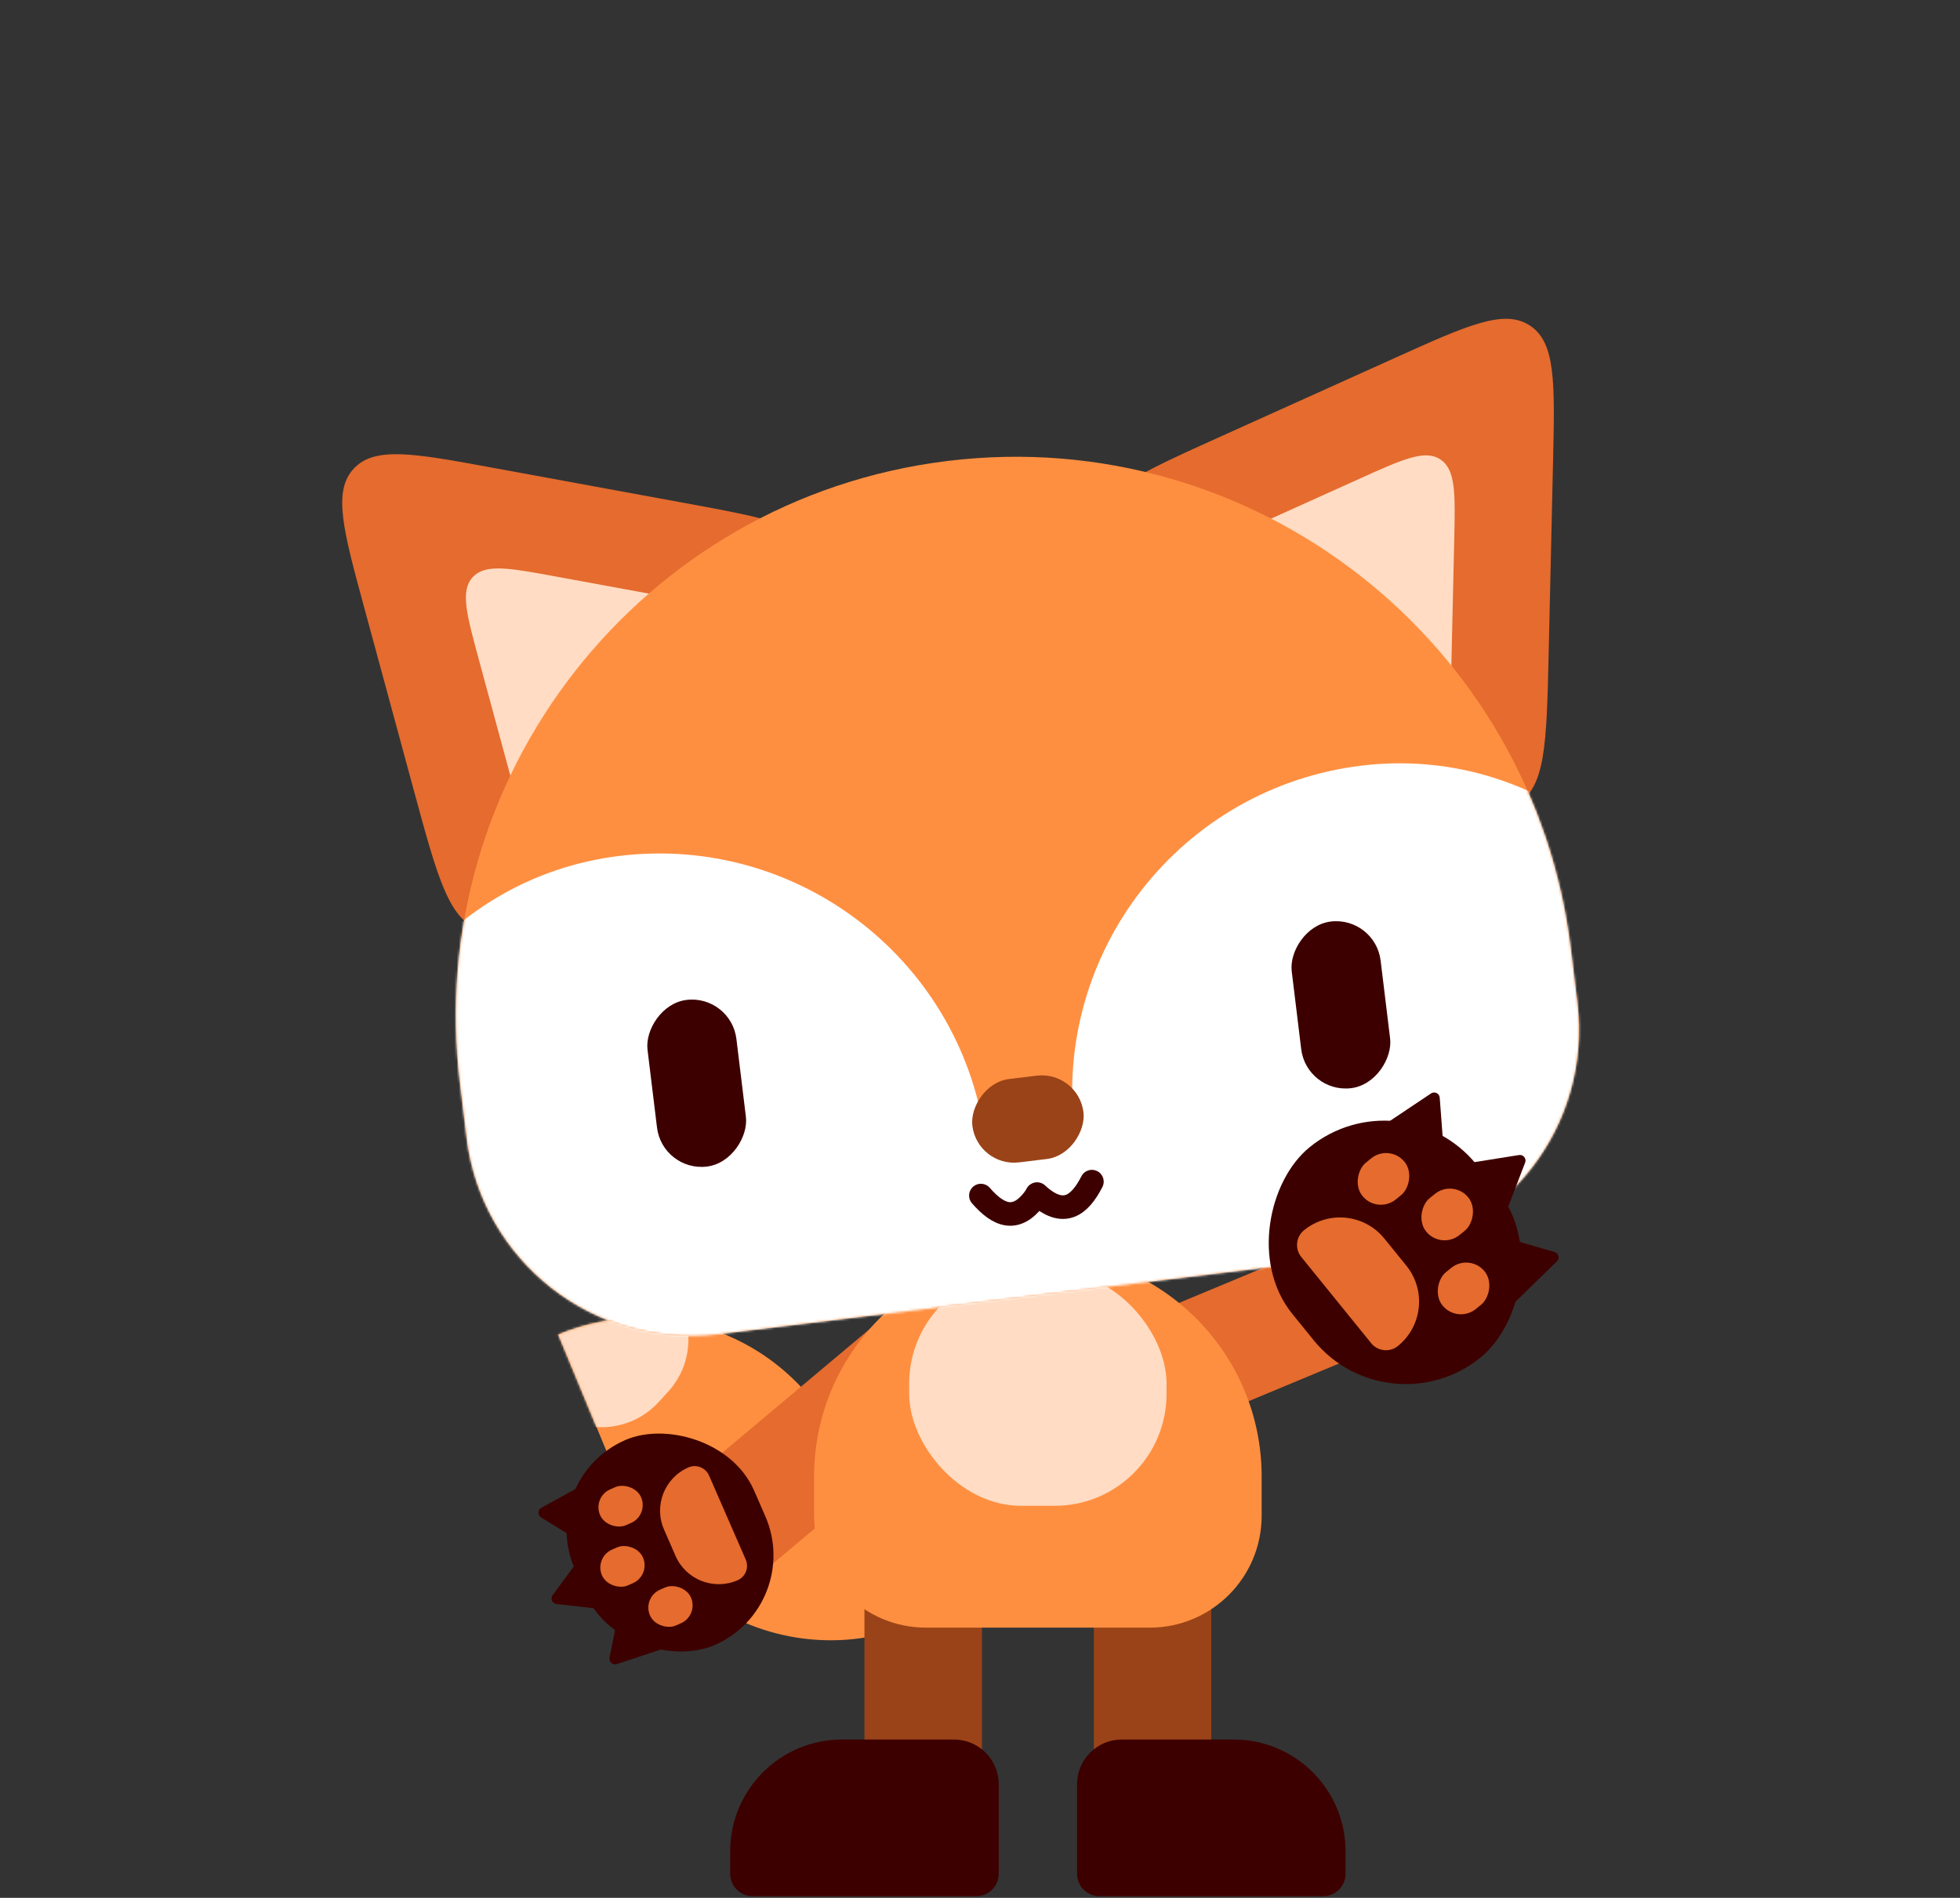 <svg width="852" height="825" viewBox="0 0 852 825" fill="none" xmlns="http://www.w3.org/2000/svg">
<rect x="0" y="0" width="852" height="825" fill="#333333" stroke="none"/>
<path d="M366.559 631.45C346.508 583.06 291.025 560.086 242.634 580.138L273.439 654.48C293.49 702.871 348.974 725.844 397.364 705.793L366.559 631.45Z" fill="#FF8F40"/>
<mask id="mask0_2015_384" style="mask-type:alpha" maskUnits="userSpaceOnUse" x="242" y="572" width="156" height="142">
<path d="M366.559 631.45C346.508 583.06 291.025 560.086 242.634 580.138L273.439 654.48C293.49 702.871 348.974 725.844 397.364 705.793L366.559 631.45Z" fill="#FF8F40"/>
</mask>
<g mask="url(#mask0_2015_384)">
<path d="M288.29 557.318C274.531 544.718 253.163 545.657 240.563 559.416L236.518 563.832C223.918 577.591 224.858 598.96 238.617 611.56C252.376 624.16 273.744 623.22 286.344 609.461L290.388 605.045C302.988 591.286 302.049 569.918 288.29 557.318Z" fill="#FFDCC3"/>
</g>
<rect x="375.77" y="688.09" width="51.069" height="133.753" fill="#9A4318"/>
<path d="M434.135 775.638C434.135 764.893 425.424 756.183 414.68 756.183H366.042C339.18 756.183 317.405 777.958 317.405 804.82V814.548C317.405 819.92 321.76 824.275 327.132 824.275H424.407C429.78 824.275 434.135 819.92 434.135 814.548V775.638Z" fill="#3D0000"/>
<rect x="475.477" y="688.09" width="51.069" height="133.753" fill="#9A4318"/>
<path d="M468.181 775.638C468.181 764.893 476.891 756.183 487.636 756.183H536.273C563.135 756.183 584.911 777.958 584.911 804.82V814.548C584.911 819.92 580.556 824.275 575.183 824.275H477.908C472.536 824.275 468.181 819.92 468.181 814.548V775.638Z" fill="#3D0000"/>
<rect width="51.069" height="151.394" transform="matrix(-0.643 -0.766 -0.766 0.643 450.461 583.625)" fill="#E56B2E"/>
<rect width="97.275" height="85.116" rx="42.558" transform="matrix(0.4 0.916 0.916 -0.4 232.812 643.022)" fill="#3D0000"/>
<path d="M235.32 655.443C233.689 656.341 233.632 658.664 235.216 659.642L256.518 672.788C258.115 673.773 260.179 672.655 260.226 670.778L260.85 645.558C260.897 643.681 258.89 642.462 257.246 643.368L235.32 655.443Z" fill="#3D0000"/>
<path d="M240.219 693.423C239.108 694.93 240.044 697.074 241.904 697.284L267.019 700.109C268.879 700.318 270.268 698.435 269.519 696.719L259.409 673.557C258.66 671.841 256.335 671.58 255.223 673.086L240.219 693.423Z" fill="#3D0000"/>
<path d="M264.978 720.614C264.618 722.441 266.361 723.979 268.129 723.394L291.891 715.526C293.673 714.936 294.143 712.635 292.735 711.393L273.816 694.704C272.409 693.462 270.185 694.215 269.822 696.057L264.978 720.614Z" fill="#3D0000"/>
<rect width="17.023" height="19.455" rx="8.512" transform="matrix(0.4 0.916 0.916 -0.4 258.266 677.02)" fill="#E56B2E"/>
<path d="M299.231 637.911C288.858 642.439 284.119 654.519 288.647 664.893L293.653 676.36C298.181 686.734 310.261 691.472 320.635 686.944C324.093 685.435 325.673 681.408 324.163 677.95L308.225 641.439C306.716 637.981 302.689 636.401 299.231 637.911Z" fill="#E56B2E"/>
<rect width="17.023" height="19.455" rx="8.512" transform="matrix(0.4 0.916 0.916 -0.4 279.139 694.444)" fill="#E56B2E"/>
<rect width="17.023" height="19.455" rx="8.512" transform="matrix(0.4 0.916 0.916 -0.4 257.453 650.841)" fill="#E56B2E"/>
<rect x="485.86" y="632.81" width="51.069" height="151.394" transform="rotate(-112.612 485.86 632.81)" fill="#E56B2E"/>
<path d="M353.882 641.884C353.882 588.161 397.434 544.609 451.157 544.609C504.881 544.609 548.433 588.161 548.433 641.884V658.908C548.433 685.769 526.657 707.545 499.795 707.545H402.52C375.658 707.545 353.882 685.769 353.882 658.908V641.884Z" fill="#FF8F40"/>
<rect x="395.224" y="552.756" width="111.866" height="101.835" rx="48.638" fill="#FFDCC3"/>
<path d="M213.978 203.3C179.86 197.036 162.8 193.903 153.713 203.783C144.625 213.662 149.169 230.401 158.256 263.879L180.128 344.46C190.329 382.041 195.43 400.832 209.375 404.234C223.32 407.636 236.502 393.306 262.864 364.646L323.115 299.144C349.478 270.483 362.66 256.153 358.107 242.54C353.553 228.927 334.403 225.411 296.102 218.379L213.978 203.3Z" fill="#E56B2E"/>
<path d="M241.646 250.619C221.175 246.86 210.939 244.981 205.487 250.908C200.034 256.836 202.76 266.879 208.212 286.966L222.384 339.176C228.505 361.725 231.565 372.999 239.932 375.041C248.299 377.082 256.208 368.484 272.026 351.288L311.064 308.847C326.881 291.651 334.79 283.053 332.058 274.885C329.327 266.718 317.836 264.608 294.856 260.388L241.646 250.619Z" fill="#FFDCC3"/>
<path d="M606.472 155.544C638.093 141.28 653.904 134.148 665.095 141.56C676.287 148.973 675.89 166.313 675.096 200.993L673.185 284.467C672.293 323.398 671.848 342.864 659.125 349.511C646.403 356.158 630.17 345.407 597.703 323.904L523.503 274.762C491.037 253.26 474.803 242.508 475.959 228.201C477.115 213.893 494.864 205.887 530.361 189.876L606.472 155.544Z" fill="#E56B2E"/>
<path d="M590.959 208.116C609.932 199.558 619.418 195.279 626.133 199.726C632.848 204.173 632.61 214.577 632.133 235.385L630.895 289.47C630.36 312.829 630.093 324.508 622.46 328.497C614.826 332.485 605.086 326.034 585.606 313.133L537.53 281.292C518.05 268.391 508.311 261.94 509.004 253.356C509.698 244.771 520.347 239.968 541.645 230.36L590.959 208.116Z" fill="#FFDCC3"/>
<path d="M199.992 471.145C183.77 337.82 278.701 216.587 412.026 200.365C545.352 184.142 666.585 279.073 682.807 412.399L685.65 435.761C692.191 489.521 653.912 538.405 600.152 544.946L312.021 580.005C258.261 586.546 209.376 548.268 202.835 494.507L199.992 471.145Z" fill="#FF8F40"/>
<mask id="mask1_2015_384" style="mask-type:alpha" maskUnits="userSpaceOnUse" x="198" y="198" width="489" height="383">
<path d="M199.993 471.145C183.771 337.82 278.701 216.587 412.027 200.365C545.352 184.142 666.585 279.073 682.808 412.399L685.65 435.761C692.191 489.521 653.913 538.405 600.153 544.946L312.021 580.005C258.261 586.546 209.377 548.268 202.836 494.507L199.993 471.145Z" fill="#FF8F40"/>
</mask>
<g mask="url(#mask1_2015_384)">
<path d="M428.493 496.765C418.953 418.361 347.66 362.535 269.256 372.075C194.336 381.19 140.991 449.315 150.107 524.235L157.178 582.35C162.326 624.659 200.797 654.783 243.106 649.635L369.982 634.198C410.926 629.216 440.079 591.986 435.097 551.042L428.493 496.765Z" fill="white"/>
<path d="M467.118 492.066C457.578 413.661 513.404 342.368 591.809 332.828C666.729 323.712 734.853 377.057 743.969 451.977L751.04 510.092C756.188 552.4 726.063 590.872 683.755 596.02L556.878 611.457C515.934 616.439 478.704 587.286 473.722 546.342L467.118 492.066Z" fill="white"/>
<rect width="279.666" height="109.434" transform="matrix(-0.993 0.121 0.121 0.993 588.172 480.259)" fill="white"/>
<rect width="48.638" height="36.478" rx="18.239" transform="matrix(-0.993 0.121 0.121 0.993 468.772 465.39)" fill="#9A4318"/>
<rect width="38.91" height="72.956" rx="19.455" transform="matrix(-0.993 0.121 0.121 0.993 317.759 432.318)" fill="#3D0000"/>
<rect width="38.91" height="72.956" rx="19.455" transform="matrix(-0.993 0.121 0.121 0.993 597.792 398.245)" fill="#3D0000"/>
<path d="M426.387 519.723C433.919 528.37 442.133 532.417 450.834 519.265" stroke="#3D0000" stroke-width="10.249" stroke-miterlimit="10" stroke-linecap="round"/>
<path d="M474.647 513.671C469.408 523.872 462.404 529.77 450.803 519.089" stroke="#3D0000" stroke-width="10.249" stroke-miterlimit="10" stroke-linecap="round"/>
</g>
<rect x="609.372" y="466.2" width="117.807" height="103.081" rx="51.541" transform="rotate(50.97 609.372 466.2)" fill="#3D0000"/>
<path d="M622.062 475.327C623.61 474.292 625.699 475.31 625.839 477.167L628.24 509.164C628.38 511.036 626.437 512.354 624.75 511.533L595.674 497.371C593.987 496.549 593.827 494.206 595.388 493.163L622.062 475.327Z" fill="#3D0000"/>
<path d="M660.321 502.104C662.169 501.81 663.643 503.628 662.973 505.376L651.383 535.616C650.713 537.364 648.402 537.732 647.223 536.277L626.829 511.12C625.65 509.666 626.488 507.481 628.336 507.187L660.321 502.104Z" fill="#3D0000"/>
<path d="M675.734 544.262C677.522 544.782 678.085 547.037 676.752 548.337L653.784 570.744C652.44 572.055 650.181 571.414 649.726 569.593L641.886 538.217C641.431 536.396 643.123 534.768 644.925 535.293L675.734 544.262Z" fill="#3D0000"/>
<rect x="631.75" y="512.512" width="20.616" height="23.561" rx="10.308" transform="rotate(50.97 631.75 512.512)" fill="#E56B2E"/>
<path d="M566.872 534.775C577.52 526.142 593.151 527.777 601.783 538.425L611.325 550.196C619.958 560.845 618.323 576.475 607.675 585.108C604.125 587.985 598.915 587.44 596.038 583.891L565.655 546.412C562.777 542.862 563.322 537.652 566.872 534.775Z" fill="#E56B2E"/>
<rect x="638.856" y="544.664" width="20.616" height="23.561" rx="10.308" transform="rotate(50.97 638.856 544.664)" fill="#E56B2E"/>
<rect x="604.051" y="497.052" width="20.616" height="23.561" rx="10.308" transform="rotate(50.97 604.051 497.052)" fill="#E56B2E"/>
</svg>
